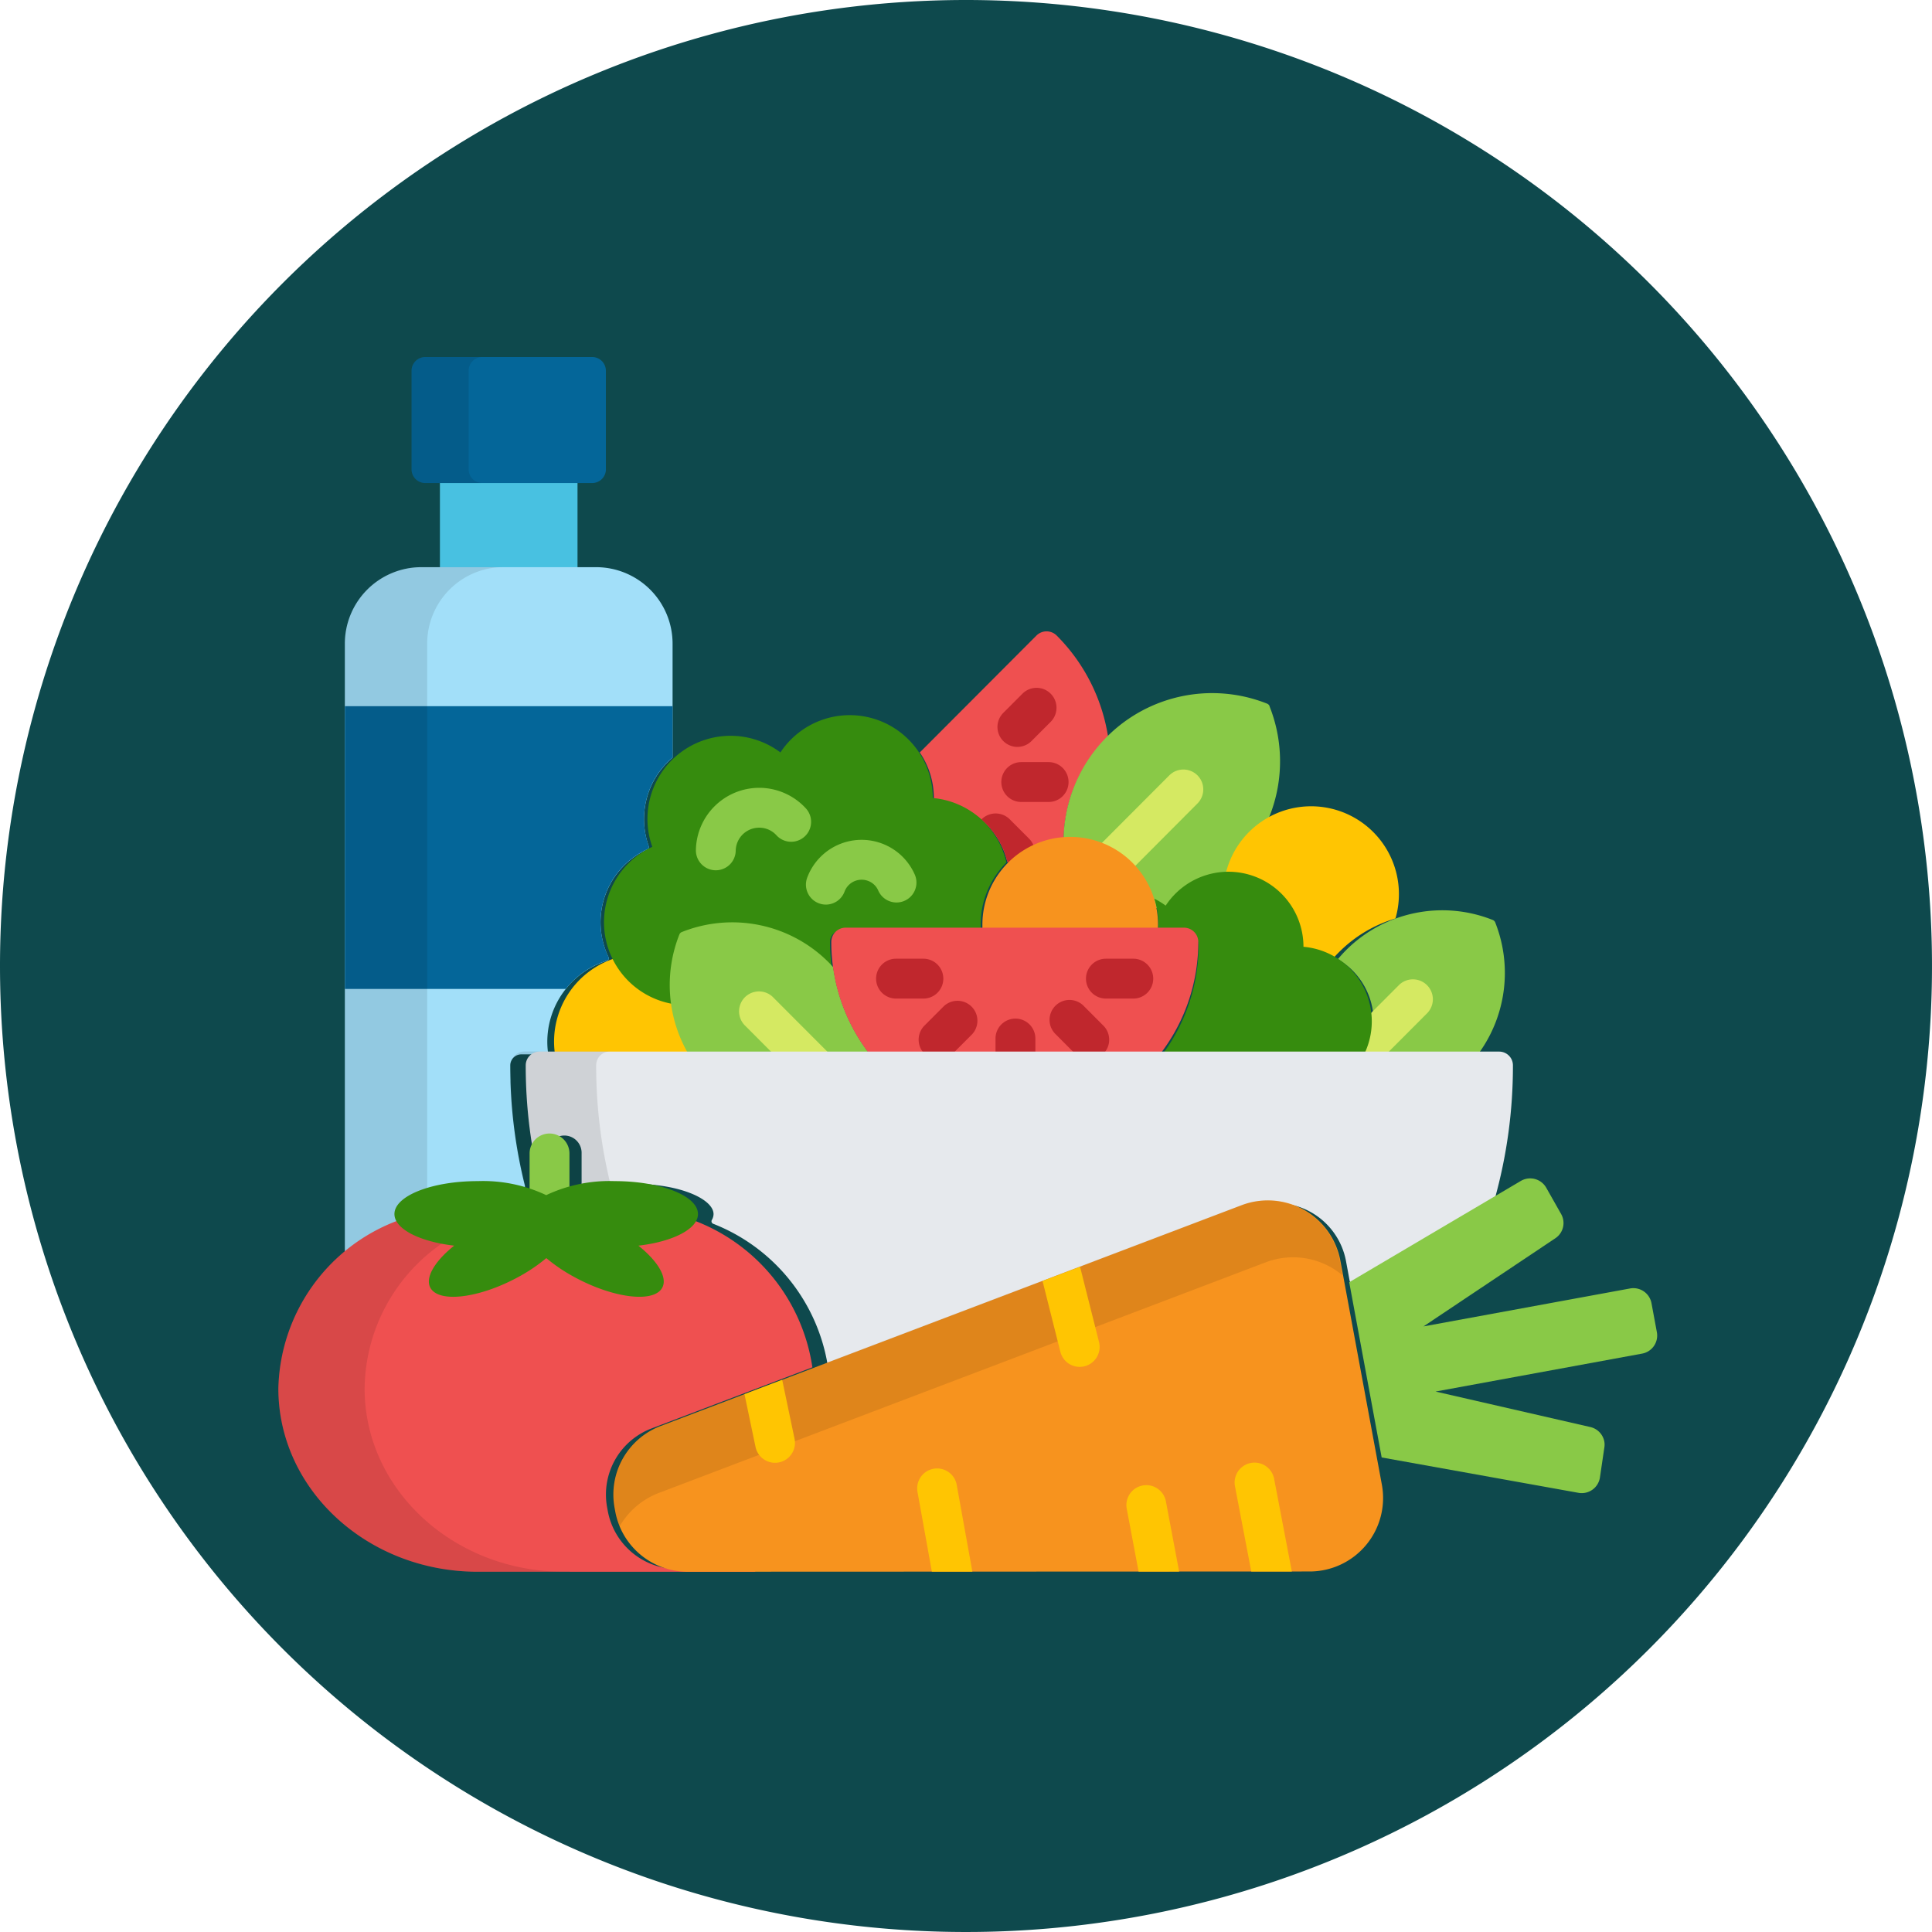 <svg xmlns="http://www.w3.org/2000/svg" width="88" height="88" viewBox="0 0 88 88">
  <g id="Grupo_957501" data-name="Grupo 957501" transform="translate(13036 11362.484)">
    <g id="Grupo_944947" data-name="Grupo 944947" transform="translate(-13036 -11362.484)">
      <path id="Trazado_640294" data-name="Trazado 640294" d="M44,0A44,44,0,1,1,0,44,44,44,0,0,1,44,0Z" transform="translate(0 0)" fill="#0e494d"/>
      <g id="dieta" transform="translate(12.679 16.262)">
        <rect id="Rectángulo_337379" data-name="Rectángulo 337379" width="6.267" height="4.182" transform="translate(7.359 5.578)" fill="#48c1e1"/>
        <path id="Trazado_683421" data-name="Trazado 683421" d="M58.975,32.556a.625.625,0,0,1-.623.623H50.746a.625.625,0,0,1-.623-.623V28.062a.625.625,0,0,1,.623-.623h7.605a.625.625,0,0,1,.623.623v4.494Z" transform="translate(-44.056 -27.439)" fill="#046699"/>
        <g id="Grupo_944903" data-name="Grupo 944903" transform="translate(6.067 0)" opacity="0.1">
          <path id="Trazado_683422" data-name="Trazado 683422" d="M52.723,32.556V28.062a.625.625,0,0,1,.623-.623h-2.6a.625.625,0,0,0-.623.623v4.494a.625.625,0,0,0,.623.623h2.6A.625.625,0,0,1,52.723,32.556Z" transform="translate(-50.123 -27.439)"/>
        </g>
        <path id="Trazado_683423" data-name="Trazado 683423" d="M27.417,136.4a.121.121,0,0,0,.059-.171.546.546,0,0,1-.078-.268c0-.667,1.48-1.381,3.684-1.381a8.4,8.4,0,0,1,2,.228.121.121,0,0,0,.147-.147,22.347,22.347,0,0,1-.656-4.724c0-.019,0-.038,0-.056q-.01-.345-.011-.692a.506.506,0,0,1,.5-.506h1.094a.121.121,0,0,0,.12-.134,3.748,3.748,0,0,1-.026-.422,3.868,3.868,0,0,1,2.714-3.706.121.121,0,0,0,.073-.168,3.652,3.652,0,0,1,1.768-4.906.121.121,0,0,0,.063-.151,3.652,3.652,0,0,1,1.088-4.025v-5.2a3.485,3.485,0,0,0-3.471-3.479H28.5a3.485,3.485,0,0,0-3.471,3.479v27.872A9.044,9.044,0,0,1,27.417,136.4Z" transform="translate(-22 -96.92)" fill="#a2dff9"/>
        <path id="Trazado_683424" data-name="Trazado 683424" d="M36.964,170.43a.121.121,0,0,0,.073-.168,3.652,3.652,0,0,1,1.768-4.906.121.121,0,0,0,.063-.151,3.652,3.652,0,0,1,1.088-4.025v-2.34H25.03v12.879H35.09A3.869,3.869,0,0,1,36.964,170.43Z" transform="translate(-22 -142.936)" fill="#046699"/>
        <path id="Trazado_683425" data-name="Trazado 683425" d="M28.779,134.886V109.966a3.485,3.485,0,0,1,3.471-3.479H28.5a3.485,3.485,0,0,0-3.471,3.479v27.872a9.048,9.048,0,0,1,2.387-1.444.121.121,0,0,0,.059-.171.546.546,0,0,1-.078-.268C27.4,135.563,27.91,135.156,28.779,134.886Z" transform="translate(-22 -96.919)" opacity="0.1"/>
        <path id="Trazado_683426" data-name="Trazado 683426" d="M238.272,137.679a3.7,3.7,0,0,1,.053.622.121.121,0,0,0,.11.12,3.655,3.655,0,0,1,3.224,2.747.121.121,0,0,0,.083.087.118.118,0,0,0,.034,0,.121.121,0,0,0,.083-.033,3.832,3.832,0,0,1,2.272-1.023.121.121,0,0,0,.11-.117,6.646,6.646,0,0,1,1.943-4.494c.025-.025.051-.048.077-.073a8.338,8.338,0,0,0-2.34-4.613.653.653,0,0,0-.924,0l-5.313,5.325A3.658,3.658,0,0,1,238.272,137.679Z" transform="translate(-208.468 -118.215)" fill="#ef5050"/>
        <g id="Grupo_944904" data-name="Grupo 944904" transform="translate(32.024 15.06)">
          <path id="Trazado_683427" data-name="Trazado 683427" d="M262.013,201.392a.121.121,0,0,0,.083.087.119.119,0,0,0,.034,0,.121.121,0,0,0,.083-.033,3.871,3.871,0,0,1,1.026-.689.9.9,0,0,0-.227-.38l-.881-.883a.908.908,0,0,0-1.284,0l-.007.008A3.647,3.647,0,0,1,262.013,201.392Z" transform="translate(-260.841 -193.498)" fill="#c0272d"/>
          <path id="Trazado_683428" data-name="Trazado 683428" d="M270.483,181.695h-1.246a.908.908,0,1,1,0-1.816h1.246a.908.908,0,0,1,0,1.816Z" transform="translate(-267.423 -176.488)" fill="#c0272d"/>
          <path id="Trazado_683429" data-name="Trazado 683429" d="M267.784,154.56a.908.908,0,0,1-.643-1.549l.882-.883a.908.908,0,0,1,1.285,1.283l-.882.883A.905.905,0,0,1,267.784,154.56Z" transform="translate(-266.146 -151.862)" fill="#c0272d"/>
        </g>
        <path id="Trazado_683430" data-name="Trazado 683430" d="M300.223,154.491a.215.215,0,0,0-.121-.121,6.771,6.771,0,0,0-9.268,6.2c.126-.012.253-.019.382-.019a3.886,3.886,0,0,1,3.8,3.138,6.782,6.782,0,0,0,5.2-9.2Z" transform="translate(-255.071 -138.584)" fill="#89c947"/>
        <path id="Trazado_683431" data-name="Trazado 683431" d="M309.332,182.945a.908.908,0,0,0-1.284,0l-3.14,3.147a3.889,3.889,0,0,1,1.536,1.031l2.889-2.9A.908.908,0,0,0,309.332,182.945Z" transform="translate(-267.467 -163.89)" fill="#d5e962"/>
        <g id="Grupo_944905" data-name="Grupo 944905" transform="translate(12.558 20.515)">
          <path id="Trazado_683432" data-name="Trazado 683432" d="M356.054,202.718a3.306,3.306,0,0,1,.048.56.121.121,0,0,0,.11.12,3.264,3.264,0,0,1,1.392.453.121.121,0,0,0,.153-.024c.1-.118.192-.214.279-.3a6.063,6.063,0,0,1,2.577-1.54,4,4,0,1,0-7.744-1.994A3.282,3.282,0,0,1,356.054,202.718Z" transform="translate(-322.288 -196.929)" fill="#ffc502"/>
          <path id="Trazado_683433" data-name="Trazado 683433" d="M106.573,257.676a6.238,6.238,0,0,1-.76-2.317,3.646,3.646,0,0,1-2.694-2.009,3.983,3.983,0,0,0-2.883,4.326h6.337Z" transform="translate(-100.206 -246.521)" fill="#ffc502"/>
        </g>
        <path id="Trazado_683434" data-name="Trazado 683434" d="M393.423,240.138a3.266,3.266,0,0,1-.268,1.97h5.137a6.236,6.236,0,0,0,.718-5.917.2.2,0,0,0-.044-.067.2.2,0,0,0-.067-.044,6.2,6.2,0,0,0-6.692,1.384c-.128.129-.248.263-.364.4A3.29,3.29,0,0,1,393.423,240.138Z" transform="translate(-343.584 -210.438)" fill="#89c947"/>
        <path id="Trazado_683435" data-name="Trazado 683435" d="M402.678,264.811H403.8l1.79-1.794a.908.908,0,0,0-1.285-1.282l-1.329,1.332A3.26,3.26,0,0,1,402.678,264.811Z" transform="translate(-353.25 -233.142)" fill="#d5e962"/>
        <path id="Trazado_683436" data-name="Trazado 683436" d="M138.569,168.908a3.777,3.777,0,0,0-3.352-2.937,3.784,3.784,0,0,0-6.941-2.077,3.785,3.785,0,0,0-5.836,4.3,3.779,3.779,0,0,0,.977,7.164,6.1,6.1,0,0,1,.372-3.127.077.077,0,0,1,.017-.026.079.079,0,0,1,.026-.017,6.08,6.08,0,0,1,6.561,1.357c.083.084.163.17.241.258a8.341,8.341,0,0,1-.1-1.273.533.533,0,0,1,.532-.533h6.338c-.005-.084-.009-.169-.009-.255A4,4,0,0,1,138.569,168.908Z" transform="translate(-105.408 -145.884)" fill="#368c0e"/>
        <g id="Grupo_944906" data-name="Grupo 944906" transform="translate(19.018 19.622)">
          <path id="Trazado_683437" data-name="Trazado 683437" d="M155.56,193.308h-.016a.908.908,0,0,1-.892-.923,2.887,2.887,0,0,1,2.883-2.833h.046a2.89,2.89,0,0,1,2.081.937.908.908,0,0,1-1.341,1.225,1.053,1.053,0,0,0-.769-.346,1.068,1.068,0,0,0-1.086,1.048A.908.908,0,0,1,155.56,193.308Z" transform="translate(-154.652 -189.552)" fill="#89c947"/>
          <path id="Trazado_683438" data-name="Trazado 683438" d="M196.966,212.078a.909.909,0,0,1-.851-1.224,2.644,2.644,0,0,1,4.912-.117.908.908,0,0,1-1.671.71.817.817,0,0,0-.473-.451.831.831,0,0,0-1.066.49A.908.908,0,0,1,196.966,212.078Z" transform="translate(-191.046 -206.759)" fill="#89c947"/>
        </g>
        <path id="Trazado_683439" data-name="Trazado 683439" d="M324.664,223.855h-.033c0,.008,0,.017,0,.026h1.216a.654.654,0,0,1,.653.654,8.335,8.335,0,0,1-1.58,4.887h9.162a3.407,3.407,0,0,0-2.806-4.806A3.418,3.418,0,0,0,325,222.741a3.428,3.428,0,0,0-.519-.318,3.881,3.881,0,0,1,.186,1.188C324.672,223.691,324.669,223.771,324.664,223.855Z" transform="translate(-284.584 -197.753)" fill="#368c0e"/>
        <path id="Trazado_683440" data-name="Trazado 683440" d="M268.945,212.225c.006-.084.01-.169.01-.255a4,4,0,1,0-8,0c0,.086,0,.17.009.255Z" transform="translate(-228.887 -186.113)" fill="#f7931e"/>
        <path id="Trazado_683441" data-name="Trazado 683441" d="M152.251,242.008a6.2,6.2,0,0,0-6.692-1.384.2.2,0,0,0-.067.044.2.2,0,0,0-.044.067,6.237,6.237,0,0,0,.367,5.367h8.24a8.353,8.353,0,0,1-1.6-3.878Q152.357,242.114,152.251,242.008Z" transform="translate(-127.182 -214.433)" fill="#89c947"/>
        <path id="Trazado_683442" data-name="Trazado 683442" d="M172.259,268.806h2.565l-2.521-2.527a.908.908,0,0,0-1.285,1.282Z" transform="translate(-149.788 -237.136)" fill="#d5e962"/>
        <path id="Trazado_683443" data-name="Trazado 683443" d="M219.358,247.853a8.342,8.342,0,0,0,1.679-5.024.654.654,0,0,0-.653-.654H204.973a.654.654,0,0,0-.653.654A8.342,8.342,0,0,0,206,247.853Z" transform="translate(-179.135 -216.183)" fill="#ef5050"/>
        <g id="Grupo_944907" data-name="Grupo 944907" transform="translate(27.23 27.406)">
          <path id="Trazado_683444" data-name="Trazado 683444" d="M267.966,277.939v-.628a.908.908,0,0,0-1.816,0v.628Z" transform="translate(-260.715 -273.675)" fill="#c0272d"/>
          <path id="Trazado_683445" data-name="Trazado 683445" d="M287.7,271.911h1.412a.908.908,0,0,0-.06-1.216l-.881-.883a.908.908,0,1,0-1.285,1.282Z" transform="translate(-278.704 -267.647)" fill="#c0272d"/>
          <path id="Trazado_683446" data-name="Trazado 683446" d="M238.837,271.911l.815-.817a.908.908,0,0,0-1.285-1.282l-.881.883a.908.908,0,0,0-.06,1.216Z" transform="translate(-235.287 -267.648)" fill="#c0272d"/>
          <path id="Trazado_683447" data-name="Trazado 683447" d="M223.4,255.681h-1.246a.908.908,0,1,1,0-1.816H223.4a.908.908,0,0,1,0,1.816Z" transform="translate(-221.25 -253.865)" fill="#c0272d"/>
          <path id="Trazado_683448" data-name="Trazado 683448" d="M302.361,255.681h-1.247a.908.908,0,0,1,0-1.816h1.247a.908.908,0,0,1,0,1.816Z" transform="translate(-290.65 -253.865)" fill="#c0272d"/>
        </g>
        <path id="Trazado_683449" data-name="Trazado 683449" d="M87.039,295.1a.121.121,0,0,0,.154-.116v-1.536a.787.787,0,1,1,1.573,0v1.536a.121.121,0,0,0,.121.121.115.115,0,0,0,.033,0,8.16,8.16,0,0,1,2.172-.274c2.2,0,3.684.714,3.684,1.381a.546.546,0,0,1-.078.268.121.121,0,0,0,.059.171,8.385,8.385,0,0,1,5.218,6.438.121.121,0,0,0,.12.1.125.125,0,0,0,.043-.008l19.109-7.259a3.238,3.238,0,0,1,4.336,2.426l.166.9a.121.121,0,0,0,.181.082l6.425-3.793a22.511,22.511,0,0,0,.832-6.1.627.627,0,0,0-.626-.627H86.847a.627.627,0,0,0-.626.627,22.566,22.566,0,0,0,.708,5.638Z" transform="translate(-74.954 -257.173)" fill="#e6e9ed"/>
        <path id="Trazado_683450" data-name="Trazado 683450" d="M87.039,295.1a.123.123,0,0,0,.033,0,.121.121,0,0,0,.121-.121v-1.536a.787.787,0,1,1,1.573,0v1.536a.121.121,0,0,0,.121.121.117.117,0,0,0,.033,0,7.881,7.881,0,0,1,1.836-.268,22.6,22.6,0,0,1-.646-5.4.627.627,0,0,1,.626-.627H86.847a.627.627,0,0,0-.626.627,22.566,22.566,0,0,0,.708,5.638Z" transform="translate(-75.634 -257.173)" opacity="0.1"/>
        <path id="Trazado_683451" data-name="Trazado 683451" d="M94.16,322.641a4.206,4.206,0,0,1,.908-.36v-1.725a.908.908,0,0,0-1.816,0v1.725A4.2,4.2,0,0,1,94.16,322.641Z" transform="translate(-81.809 -284.28)" fill="#89c947"/>
        <path id="Trazado_683452" data-name="Trazado 683452" d="M21.468,368.156h-3.28a3.232,3.232,0,0,1-3.182-2.638l-.032-.174A3.22,3.22,0,0,1,17,361.751l7.324-2.783a8.467,8.467,0,0,0-5.422-6.7,3.644,3.644,0,0,1-2.528,1.039.121.121,0,0,0-.062.215,2.667,2.667,0,0,1,1.106,1.485.459.459,0,0,1-.11.363,1.167,1.167,0,0,1-.878.266h0a6.649,6.649,0,0,1-2.956-.914,7.449,7.449,0,0,1-1.2-.82.121.121,0,0,0-.156,0,7.435,7.435,0,0,1-1.2.819,6.648,6.648,0,0,1-2.956.914,1.166,1.166,0,0,1-.878-.266.459.459,0,0,1-.11-.363,2.669,2.669,0,0,1,1.106-1.485.121.121,0,0,0-.062-.215,3.64,3.64,0,0,1-2.528-1.04A8.364,8.364,0,0,0,0,359.932c0,4.61,4.065,8.347,9.078,8.347H21.666C21.8,368.279,21.7,368.23,21.468,368.156Z" transform="translate(0 -312.95)" fill="#ef5050"/>
        <path id="Trazado_683453" data-name="Trazado 683453" d="M3.928,359.933a8.135,8.135,0,0,1,3.649-6.69,3.186,3.186,0,0,1-2.093-.975A8.364,8.364,0,0,0,0,359.933c0,4.61,4.065,8.347,9.078,8.347h3.928C7.992,368.28,3.928,364.543,3.928,359.933Z" transform="translate(0 -312.951)" opacity="0.1"/>
        <path id="Trazado_683454" data-name="Trazado 683454" d="M57.431,339.041c0-.83-1.7-1.5-3.8-1.5a6.747,6.747,0,0,0-3.113.639,6.745,6.745,0,0,0-3.113-.639c-2.1,0-3.8.673-3.8,1.5,0,.681,1.148,1.256,2.721,1.44-.962.77-1.4,1.58-1.011,2.022.52.587,2.3.308,3.983-.622a7.589,7.589,0,0,0,1.224-.833,7.617,7.617,0,0,0,1.224.833c1.68.93,3.464,1.208,3.983.622.392-.443-.048-1.252-1.011-2.022C56.283,340.3,57.431,339.722,57.431,339.041Z" transform="translate(-38.318 -300.005)" fill="#368c0e"/>
        <path id="Trazado_683455" data-name="Trazado 683455" d="M410.127,343.48l-.244-1.315a.839.839,0,0,0-.977-.67l-9.408,1.728,6.007-4.016a.832.832,0,0,0,.264-1.1l-.68-1.2a.841.841,0,0,0-1.159-.309l-7.815,4.613,1.478,7.981,8.963,1.611a.838.838,0,0,0,.979-.7l.2-1.359a.824.824,0,0,0,0-.274.837.837,0,0,0-.637-.663l-7.051-1.617,9.408-1.728A.836.836,0,0,0,410.127,343.48Z" transform="translate(-347.339 -299.069)" fill="#89c947"/>
        <path id="Trazado_683456" data-name="Trazado 683456" d="M122.357,359.015a3.353,3.353,0,0,0,3.3,2.736l28.319-.011a3.347,3.347,0,0,0,3.3-3.95l-1.892-10.214a3.358,3.358,0,0,0-4.5-2.517L124.43,355.111a3.341,3.341,0,0,0-2.105,3.73Z" transform="translate(-107.012 -306.423)" fill="#f7931e"/>
        <g id="Grupo_944908" data-name="Grupo 944908" transform="translate(15.227 38.418)" opacity="0.1">
          <path id="Trazado_683457" data-name="Trazado 683457" d="M122.357,359.016a3.324,3.324,0,0,0,.212.7,3.5,3.5,0,0,1,1.809-1.555l27.631-10.5a3.5,3.5,0,0,1,3.5.587l-.124-.668a3.359,3.359,0,0,0-4.5-2.517L124.43,355.112a3.342,3.342,0,0,0-2.105,3.73Z" transform="translate(-122.269 -344.842)"/>
        </g>
        <g id="Grupo_944909" data-name="Grupo 944909" transform="translate(21.231 41.436)">
          <path id="Trazado_683458" data-name="Trazado 683458" d="M357.77,444.034a.908.908,0,0,0-1.783.341l.747,3.906h1.848Z" transform="translate(-333.65 -434.399)" fill="#ffc502"/>
          <path id="Trazado_683459" data-name="Trazado 683459" d="M317.112,452.91a.908.908,0,1,0-1.784.336l.535,2.837h1.847Z" transform="translate(-297.912 -442.198)" fill="#ffc502"/>
          <path id="Trazado_683460" data-name="Trazado 683460" d="M284.541,373.655a.908.908,0,0,0,1.761-.444l-.864-3.431-1.709.649Z" transform="translate(-270.153 -369.78)" fill="#ffc502"/>
          <path id="Trazado_683461" data-name="Trazado 683461" d="M238.332,446.322a.908.908,0,0,0-1.787.322l.657,3.645h1.845Z" transform="translate(-228.667 -436.401)" fill="#ffc502"/>
          <path id="Trazado_683462" data-name="Trazado 683462" d="M172.068,415.434a.908.908,0,0,0,1.777-.373l-.566-2.7-1.718.653Z" transform="translate(-171.561 -407.21)" fill="#ffc502"/>
        </g>
      </g>
    </g>
  </g>
</svg>
